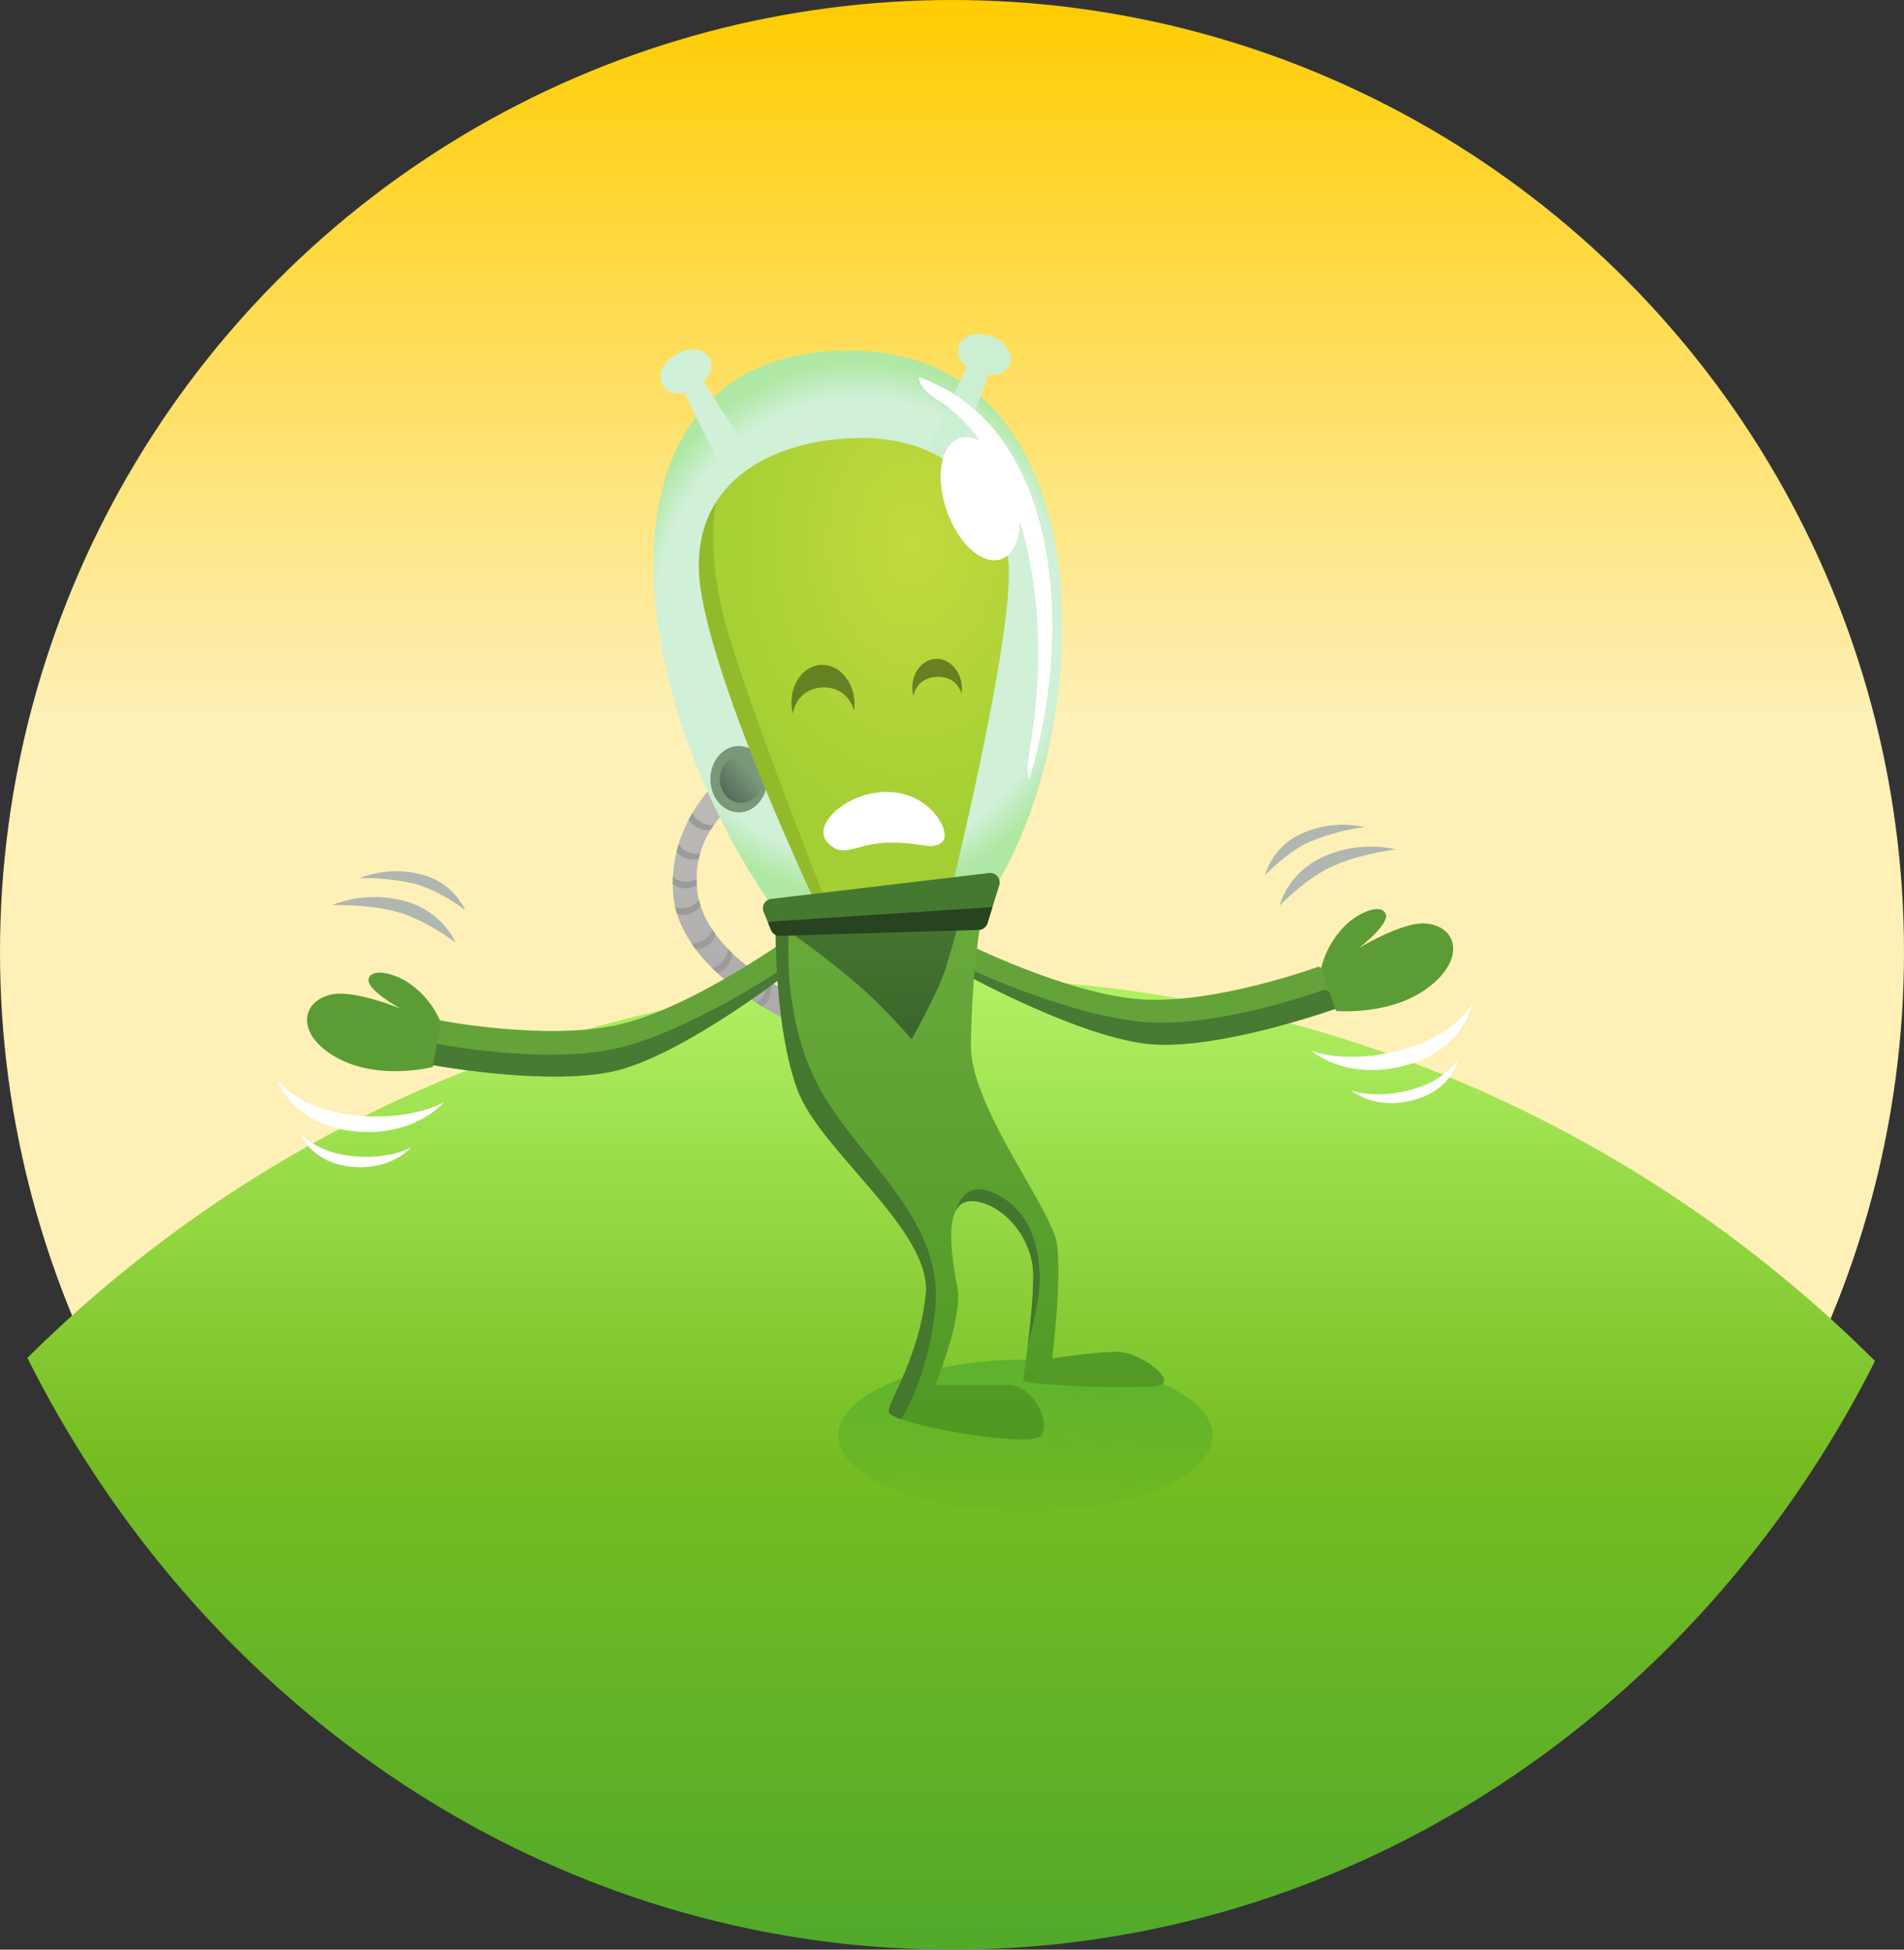<svg xmlns="http://www.w3.org/2000/svg" xmlns:xlink="http://www.w3.org/1999/xlink" width="441" height="451.5" viewBox="0 0 441 451.5"><rect x="0" y="0" width="441" height="451.5" fill="#333333" stroke="none"/><defs><linearGradient id="a" x1="0.5" x2="0.5" y2="1" gradientUnits="objectBoundingBox"><stop offset="0" stop-color="#bdbcba"/><stop offset="1" stop-color="#acaba9"/></linearGradient><linearGradient id="b" x1="0.5" x2="0.5" y2="1" gradientUnits="objectBoundingBox"><stop offset="0" stop-color="#69a93c"/><stop offset="1" stop-color="#4e9822"/></linearGradient><radialGradient id="c" cx="0.685" cy="0.22" r="0.621" gradientUnits="objectBoundingBox"><stop offset="0" stop-color="#c2da3e"/><stop offset="1" stop-color="#a4cf34"/></radialGradient><linearGradient id="d" x1="0.5" x2="0.5" y2="0.378" gradientUnits="objectBoundingBox"><stop offset="0" stop-color="#fc0"/><stop offset="1" stop-color="#fef0b7"/></linearGradient><linearGradient id="e" x1="0.5" x2="0.5" y2="2.117" gradientUnits="objectBoundingBox"><stop offset="0" stop-color="#b1f265"/><stop offset="0.233" stop-color="#76bd22"/><stop offset="1" stop-color="#007c39"/></linearGradient><linearGradient id="f" x1="0.5" y1="1.118" x2="0.552" gradientUnits="objectBoundingBox"><stop offset="0" stop-color="#3a9b2d" stop-opacity="0.012"/><stop offset="1" stop-color="#3a9b2d"/></linearGradient><clipPath id="h"><path d="M18.161,5.566S4.415,12.332,5.6,27.666,27.38,52.118,27.38,52.118v6.727S1.144,47.232.071,28.764,13.8,0,13.8,0Z" transform="translate(-0.015)" fill="url(#a)"/></clipPath><clipPath id="i"><path d="M2.5,0S22.97,18.28,39.345,23.813s41.51,3.273,41.51,3.273L85.9,31.358l-2.848,6.09s-28.025,2.407-43.7-2.847S0,6.354,0,6.354Z" transform="translate(0)" fill="#63a33a"/></clipPath><clipPath id="j"><path d="M83.124,0S62.718,18.28,46.4,23.813,5.026,27.086,5.026,27.086L0,31.358l2.839,6.09S30.77,39.855,46.4,34.6,85.612,6.354,85.612,6.354Z" transform="translate(0 0)" fill="#63a33a"/></clipPath><clipPath id="l"><path d="M.007,1.947S-.2,23.941,5.021,38.161,36.356,70.918,34.75,85.669s-8.577,24.394-8.577,27.114,32.552,8.486,35.21,5.6-1.98-11.763-7.219-11.763H36.931S43.38,91.012,42.077,84.06s-3.51-20.073,3.139-20.073,14.435,7.986,14.435,17.27-2.324,23.193-2.324,24.28S84.8,107.711,88.9,106.624s-4.59-7.738-9.745-7.738-15.113,1.535-15.113,1.535,2.215-18.071,1.117-26.327S45.216,42.486,45.216,28.047A205.028,205.028,0,0,1,47.356,0Z" transform="translate(-0.006)" fill="url(#b)"/></clipPath><linearGradient id="m" x1="0.5" x2="0.5" y2="1" gradientUnits="objectBoundingBox"><stop offset="0" stop-color="#457630"/><stop offset="1" stop-color="#3b652b"/></linearGradient><radialGradient id="n" cx="0.5" cy="0.5" r="0.482" gradientUnits="objectBoundingBox"><stop offset="0" stop-color="#d3f1dc"/><stop offset="0.864" stop-color="#d0f0d7"/><stop offset="1" stop-color="#afe8a4"/></radialGradient><linearGradient id="o" x1="0.147" y1="0.798" x2="0.672" y2="0.309" gradientUnits="objectBoundingBox"><stop offset="0" stop-color="#3a4a3e"/><stop offset="1" stop-color="#628360"/></linearGradient><clipPath id="q"><path d="M57.072,110.294S74.448,40.915,71.441,27.088,58.412,0,37.759,0-3.741,10.371.571,35.99s27.681,74.3,27.681,74.3Z" fill="url(#c)"/></clipPath><clipPath id="r"><path d="M1.937,6A2.195,2.195,0,0,0,.166,9.013L1.9,13.219A2.195,2.195,0,0,0,4,14.575l45.99-1.4a2.195,2.195,0,0,0,2.029-1.544l2.723-8.782A2.195,2.195,0,0,0,52.386.015Z" transform="translate(0.001 0.001)" fill="#467930"/></clipPath></defs><g transform="translate(-63.068 -54.568)"><g transform="translate(63.068 54.568)"><circle cx="220.5" cy="220.5" r="220.5" transform="translate(0 0)" fill="url(#d)"/><g transform="translate(6.345 226.536)"><path d="M0,87.926a303.427,303.427,0,0,1,427.943.728c-40.905,81.137-121.3,136.31-213.789,136.31C121.391,224.964,40.79,169.463,0,87.926Z" transform="translate(0)" fill="url(#e)"/><ellipse cx="43.347" cy="17.558" rx="43.347" ry="17.558" transform="translate(187.817 88.34)" opacity="0.5" fill="url(#f)"/></g></g><g transform="translate(125.461 131.94)"><g transform="translate(93.431 100.459)"><path d="M18.161,5.566S4.415,12.332,5.6,27.666,27.38,52.118,27.38,52.118v6.727S1.144,47.232.071,28.764,13.8,0,13.8,0Z" transform="translate(-0.015)" fill="url(#a)"/><g transform="translate(0)" clip-path="url(#h)"><path d="M4.62,5.889a4.858,4.858,0,0,1-2.449-.721A4.694,4.694,0,0,1,.258,3.08,2.411,2.411,0,0,1,.291.838,2.106,2.106,0,0,1,1.258,0c-.544,1.305.32,3.054,2.011,4.07a4.856,4.856,0,0,0,2.449.721,3.122,3.122,0,0,0,1.29-.257,2.012,2.012,0,0,1-.131.26A2.519,2.519,0,0,1,4.62,5.889Z" transform="translate(3.247 8.517)" fill="#9b9b9b"/><path d="M4.62,5.889a4.858,4.858,0,0,1-2.449-.721A4.694,4.694,0,0,1,.258,3.08,2.411,2.411,0,0,1,.291.838,2.106,2.106,0,0,1,1.258,0c-.544,1.305.32,3.054,2.011,4.07a4.856,4.856,0,0,0,2.449.721,3.122,3.122,0,0,0,1.29-.257,2.012,2.012,0,0,1-.131.26A2.519,2.519,0,0,1,4.62,5.889Z" transform="matrix(0.951, -0.309, 0.309, 0.951, -0.07, 16.85)" fill="#9b9b9b"/><path d="M4.62,5.889a4.858,4.858,0,0,1-2.449-.721A4.694,4.694,0,0,1,.258,3.08,2.411,2.411,0,0,1,.291.838,2.106,2.106,0,0,1,1.258,0c-.544,1.305.32,3.054,2.011,4.07a4.856,4.856,0,0,0,2.449.721,3.122,3.122,0,0,0,1.29-.257,2.012,2.012,0,0,1-.131.26A2.519,2.519,0,0,1,4.62,5.889Z" transform="matrix(0.799, -0.602, 0.602, 0.799, -1.41, 25.038)" fill="#9b9b9b"/><path d="M4.62,5.889a4.858,4.858,0,0,1-2.449-.721A4.694,4.694,0,0,1,.258,3.08,2.411,2.411,0,0,1,.291.838,2.106,2.106,0,0,1,1.258,0c-.544,1.305.32,3.054,2.011,4.07a4.856,4.856,0,0,0,2.449.721,3.122,3.122,0,0,0,1.29-.257,2.012,2.012,0,0,1-.131.26A2.519,2.519,0,0,1,4.62,5.889Z" transform="matrix(0.588, -0.809, 0.809, 0.588, -1.112, 32.357)" fill="#9b9b9b"/><path d="M4.62,5.889a4.858,4.858,0,0,1-2.449-.721A4.694,4.694,0,0,1,.258,3.08,2.411,2.411,0,0,1,.291.838,2.106,2.106,0,0,1,1.258,0c-.544,1.305.32,3.054,2.011,4.07a4.856,4.856,0,0,0,2.449.721,3.122,3.122,0,0,0,1.29-.257,2.012,2.012,0,0,1-.131.26A2.519,2.519,0,0,1,4.62,5.889Z" transform="matrix(0.391, -0.921, 0.921, 0.391, 2.487, 41.078)" fill="#9b9b9b"/><path d="M4.62,5.889a4.858,4.858,0,0,1-2.449-.721A4.694,4.694,0,0,1,.258,3.08,2.411,2.411,0,0,1,.291.838,2.106,2.106,0,0,1,1.258,0c-.544,1.305.32,3.054,2.011,4.07a4.856,4.856,0,0,0,2.449.721,3.122,3.122,0,0,0,1.29-.257,2.012,2.012,0,0,1-.131.26A2.519,2.519,0,0,1,4.62,5.889Z" transform="translate(7.191 47.36) rotate(-82)" fill="#9b9b9b"/><path d="M4.62,5.889a4.858,4.858,0,0,1-2.449-.721A4.694,4.694,0,0,1,.258,3.08,2.411,2.411,0,0,1,.291.838,2.106,2.106,0,0,1,1.258,0c-.544,1.305.32,3.054,2.011,4.07a4.856,4.856,0,0,0,2.449.721,3.122,3.122,0,0,0,1.29-.257,2.012,2.012,0,0,1-.131.26A2.519,2.519,0,0,1,4.62,5.889Z" transform="translate(16.85 56.087) rotate(-90)" fill="#9b9b9b"/></g></g><g transform="matrix(0.966, -0.259, 0.259, 0.966, 157.901, 141.261)"><g transform="translate(0 0)"><path d="M2.5,0S22.97,18.28,39.345,23.813s41.51,3.273,41.51,3.273L85.9,31.358l-2.848,6.09s-28.025,2.407-43.7-2.847S0,6.354,0,6.354Z" transform="translate(0 0)" fill="#63a33a"/><g transform="translate(0 0)" clip-path="url(#i)"><path d="M2.5,0S22.97,17.182,39.345,22.716s41.51,3.273,41.51,3.273L85.9,30.26l-2.848,6.09s-28.025,2.407-43.7-2.847S0,5.256,0,5.256Z" transform="translate(0 6.584)" fill="#477a32"/></g></g><path d="M0,10.048a20.628,20.628,0,0,1,9-8.68c3.768-1.7,8.142-2.026,8.668.23.615,2.64-8.139,6.237-8.139,6.237S20.863,4.461,26.016,6.286c7.233,2.562,6.871,10.85-4.069,14.8C12.057,24.653.78,20.466.78,20.466Z" transform="translate(81.326 17.563)" fill="#5b9c35"/></g><g transform="matrix(0.966, -0.259, 0.259, 0.966, 228.552, 118.171)"><path d="M0,1S6.946,6.176,20.1,6.176,38.885,0,38.885,0,34.313,9.885,20.1,9.885,0,1,0,1Z" transform="translate(0 48.515)" fill="#fff"/><path d="M0,.664S4.627,4.114,13.392,4.114,25.9,0,25.9,0,22.856,6.584,13.392,6.584,0,.664,0,.664Z" transform="translate(6.492 60.05)" fill="#fff"/><path d="M0,8.663S7.058,4.27,13.985,3.077s15.343,0,15.343,0A26.951,26.951,0,0,0,12.675.352C3.429,1.944,0,8.663,0,8.663Z" transform="translate(1.639 6.432)" fill="#afb7b0"/><path d="M0,7.406S6.034,3.65,11.956,2.631a50.056,50.056,0,0,1,13.117,0A23.04,23.04,0,0,0,10.835.3,15.186,15.186,0,0,0,0,7.406Z" transform="translate(0.167 0)" fill="#afb7b0"/></g><g transform="matrix(0.995, 0.105, -0.105, 0.995, 11.872, 128.73)"><g transform="translate(25.162 0)"><path d="M83.4,0S62.928,18.28,46.553,23.813s-41.51,3.273-41.51,3.273L0,31.358l2.848,6.09s28.025,2.407,43.7-2.847S85.9,6.354,85.9,6.354Z" transform="translate(0 0)" fill="#63a33a"/><g transform="translate(0.341 0)" clip-path="url(#j)"><path d="M83.124,0S62.718,17.182,46.4,22.716,5.026,25.988,5.026,25.988L0,30.261l2.839,6.09S30.77,38.758,46.4,33.5,85.612,5.256,85.612,5.256Z" transform="translate(0 6.584)" fill="#477a32"/></g></g><path d="M30.9,10.048a20.628,20.628,0,0,0-9-8.68c-3.768-1.7-8.142-2.026-8.668.23-.615,2.64,8.139,6.237,8.139,6.237S10.036,4.461,4.882,6.286c-7.233,2.562-6.871,10.85,4.069,14.8,9.889,3.569,21.167-.619,21.167-.619Z" transform="translate(0 17.564)" fill="#5b9c35"/></g><g transform="matrix(0.995, 0.105, -0.105, 0.995, 7.239, 121.917)"><path d="M38.885,1s-6.946,5.178-20.1,5.178S0,0,0,0,4.572,9.885,18.78,9.885,38.885,1,38.885,1Z" transform="translate(0 51.133)" fill="#fff"/><path d="M25.9.664S21.275,4.114,12.51,4.114,0,0,0,0,3.045,6.584,12.51,6.584,25.9.664,25.9.664Z" transform="translate(6.492 62.668)" fill="#fff"/><path d="M29.329,8.663S22.27,4.27,15.343,3.077,0,3.077,0,3.077A26.951,26.951,0,0,1,16.654.352C25.9,1.944,29.329,8.663,29.329,8.663Z" transform="translate(8.282 6.432)" fill="#afb7b0"/><path d="M25.072,7.406S19.039,3.65,13.117,2.631A50.056,50.056,0,0,0,0,2.631,23.04,23.04,0,0,1,14.237.3,15.186,15.186,0,0,1,25.072,7.406Z" transform="translate(14.011 0)" fill="#afb7b0"/></g><g transform="translate(117.286 136.791)"><path d="M.007,1.947S-.2,23.941,5.021,38.161,36.356,70.918,34.75,85.669s-8.577,24.394-8.577,27.114,32.552,8.486,35.21,5.6-1.98-11.763-7.219-11.763H36.931S43.38,91.012,42.077,84.06s-3.51-20.073,3.139-20.073,14.435,7.986,14.435,17.27-2.324,23.193-2.324,24.28S84.8,107.711,88.9,106.624s-4.59-7.738-9.745-7.738-15.113,1.535-15.113,1.535,2.215-18.071,1.117-26.327S45.216,42.486,45.216,28.047A205.028,205.028,0,0,1,47.356,0Z" transform="translate(-0.006 0)" fill="url(#b)"/><g transform="translate(0 0)" clip-path="url(#l)"><path d="M0,11.11S-.158-3.135,9.347.86,20.342,14.8,20.342,21.3s-4.467,20.894-4.467,20.894Z" transform="translate(40.794 61.092)" fill="#44762f"/><path d="M0,3.768A205.118,205.118,0,0,1,16.461,16.585,137.656,137.656,0,0,1,27.949,28.418s6-10.642,7.716-15.937S39.2,0,39.2,0Z" transform="translate(3.509 -1.894)" fill="url(#m)"/><path d="M11.807,0S8.515,21.188,17.294,39.406,47.4,70.936,45.223,92.7,32.752,124.86,32.752,124.86L2.588,49.428,0,4.938Z" transform="translate(-8.298 -3.814)" fill="#45772e"/></g></g><path d="M79.594,123.4C102.819,84.7,104.736,0,45.271,0S-9.249,74.593,26.562,127.387C40.851,128.766,66.65,127.387,79.594,123.4Z" transform="translate(88.992 3.816)" fill="url(#n)"/><g transform="translate(102.14 95.391)" opacity="0.8"><ellipse cx="6.584" cy="7.682" rx="6.584" ry="7.682" fill="#628360"/><ellipse cx="4.938" cy="5.487" rx="4.938" ry="5.487" transform="translate(2.195 2.195)" fill="url(#o)"/></g><g transform="translate(90.55 0)"><path d="M4.772,6.37C2.846,7.142.943,6.91.255,5.719-.544,4.335.6,2.178,2.809.9s4.649-1.187,5.449.2c.732,1.267-.166,3.182-2.019,4.476l14.65,22.678L16.25,29.721Z" transform="translate(1.657 5.224)" fill="#b5d639"/><path d="M0,27.3,10.52,5.43C8.7,4.481,7.652,2.909,8.1,1.62c.52-1.512,2.9-2.064,5.311-1.233s3.947,2.729,3.426,4.241c-.475,1.379-2.5,1.959-4.68,1.419L3.3,31.832Z" transform="translate(62.61 1.648)" fill="#c2d93e"/><path d="M5.563,9.989c-2.124.413-4.124-.147-5.077-1.8C-.869,5.846.745,2.8,3.643,1.128s6.342-1.549,7.7.8c1.018,1.764.359,3.934-1.28,5.616L25.1,30.824l-8.044,2.545Z" transform="translate(0 3.572)" fill="#d0f1d7"/><path d="M0,29.117,10.324,7.66C8.684,6.333,7.842,4.5,8.449,2.732c.883-2.564,4.24-3.343,7.4-2.254S21.182,4.249,20.3,6.812c-.668,1.939-2.762,2.864-5.126,2.716L5.74,37.006Z" transform="translate(60.7 0)" fill="#ccefd3"/><g transform="translate(8.947 24.061)"><path d="M57.072,110.294S74.448,40.915,71.441,27.088,58.412,0,37.759,0-3.741,10.371.571,35.99s27.681,74.3,27.681,74.3Z" fill="url(#c)"/><g transform="translate(0)" clip-path="url(#q)"><path d="M12.556,0S8.594,11.521,15.521,33.926s24.961,67.6,24.961,67.6L25.8,92.637,0,15.491Z" transform="translate(-8.161 13.261)" fill="#92ba2b"/></g></g><path d="M.981,11.739C-2.979,7.7,5.694-.488,15.5.023S30.009,9.94,27.359,11.739s-3.755,0-11.863,0S4.94,15.773.981,11.739Z" transform="translate(37.768 106.025)" fill="#fff"/><g transform="translate(29.918 76.985) rotate(-3)"><g transform="translate(0 0)" fill="#668123" stroke-miterlimit="10"><path d="M 0.475 8.799 C 0.502 4.203 3.552 0.475 7.298 0.475 C 11.043 0.475 14.093 4.203 14.12 8.799 C 13.629 7.837 12.959 7.011 12.13 6.355 C 10.792 5.297 9.121 4.738 7.298 4.738 C 5.474 4.738 3.803 5.297 2.466 6.355 C 1.636 7.011 0.965 7.838 0.475 8.799 Z" stroke="none"/><path d="M 13.464 6.976 C 13.185 5.556 12.59 4.256 11.722 3.202 C 10.526 1.75 8.955 0.95 7.298 0.95 C 5.641 0.95 4.069 1.75 2.873 3.202 C 2.005 4.256 1.411 5.556 1.131 6.976 C 1.446 6.614 1.793 6.282 2.171 5.982 C 3.593 4.857 5.366 4.263 7.298 4.263 C 9.229 4.263 11.002 4.857 12.424 5.982 C 12.803 6.282 13.15 6.614 13.464 6.976 M 0.209 10.977 L 0.207 10.977 C 0.07 10.285 2.33963010032312e-06 9.573 2.33963010032312e-06 8.861 C 2.33963010032312e-06 3.975 3.274 -1.517486566626758e-06 7.298 -1.517486566626758e-06 C 11.322 -1.517486566626758e-06 14.595 3.975 14.595 8.861 C 14.595 9.575 14.525 10.285 14.387 10.972 C 14.008 9.216 13.126 7.749 11.835 6.728 C 10.582 5.737 9.013 5.213 7.298 5.213 C 5.582 5.213 4.013 5.737 2.76 6.728 C 1.468 7.75 0.586 9.219 0.209 10.977 Z" stroke="none" fill="#668123"/></g><g transform="translate(28.148 0)" fill="#668123" stroke-miterlimit="10"><path d="M 10.979 6.329 C 9.918 4.667 8.045 3.695 5.734 3.695 C 3.424 3.695 1.551 4.667 0.488 6.328 C 0.681 3.062 2.96 0.475 5.734 0.475 C 8.508 0.475 10.787 3.062 10.979 6.329 Z" stroke="none"/><path d="M 1.253 4.733 C 2.406 3.762 3.949 3.22 5.734 3.22 C 7.52 3.22 9.062 3.762 10.214 4.733 C 9.533 2.525 7.782 0.95 5.734 0.95 C 3.686 0.95 1.934 2.525 1.253 4.733 M 11.306 8.371 C 10.737 5.779 8.602 4.17 5.734 4.17 C 2.869 4.17 0.734 5.778 0.161 8.365 C 0.053 7.848 3.245086645620177e-06 7.313 3.245086645620177e-06 6.776 C 3.245086645620177e-06 3.04 2.572 2.189636234106729e-06 5.734 2.189636234106729e-06 C 8.896 2.189636234106729e-06 11.468 3.04 11.468 6.776 C 11.468 7.315 11.414 7.851 11.308 8.37 L 11.306 8.371 Z" stroke="none" fill="#668123"/></g></g></g><path d="M42.624,95.734c-.647-1.882-.419-3.378.338-8.332.1-.639.2-1.332.317-2.091a127.576,127.576,0,0,0,1.4-21.3,107.572,107.572,0,0,0-2.368-20.924q-.809-3.691-1.88-7.127c-.037,4.38-1.571,7.8-4.333,8.756-4.3,1.479-9.941-3.592-12.6-11.328S22.154,18.176,26.451,16.7a5.928,5.928,0,0,1,4.911.737,45.043,45.043,0,0,0-6.94-7.526,21.352,21.352,0,0,0-2.2-1.548c-2.288-1.479-4.881-3.155-5.135-5.8a39.512,39.512,0,0,1,19.227,14.5c4.546,6.282,7.821,14.148,9.735,23.377a93.342,93.342,0,0,1,1.744,13.6,113.691,113.691,0,0,1-.106,14.13,124.893,124.893,0,0,1-5.059,27.568v0ZM0,.008C.315,0,.652,0,1,0c.687,0,1.381.012,2.06.037v0C2.121.024,1.119.014,0,.008Z" transform="translate(133.361 7.413)" fill="#fff"/><g transform="translate(114.304 124.792)"><path d="M1.937,6A2.195,2.195,0,0,0,.166,9.013L1.9,13.219A2.195,2.195,0,0,0,4,14.575l45.99-1.4a2.195,2.195,0,0,0,2.029-1.544l2.723-8.782A2.195,2.195,0,0,0,52.386.015Z" transform="translate(0.001 0.001)" fill="#467930"/><g transform="translate(0 0)" clip-path="url(#r)"><path d="M1.938,6A2.195,2.195,0,0,0,.168,9.014L1.9,13.22A2.195,2.195,0,0,0,4,14.576l45.99-1.4a2.195,2.195,0,0,0,2.029-1.544l2.723-8.782A2.195,2.195,0,0,0,52.387.016Z" transform="translate(0.419 5.159) rotate(3)" fill="#274320"/></g></g></g></g></svg>
